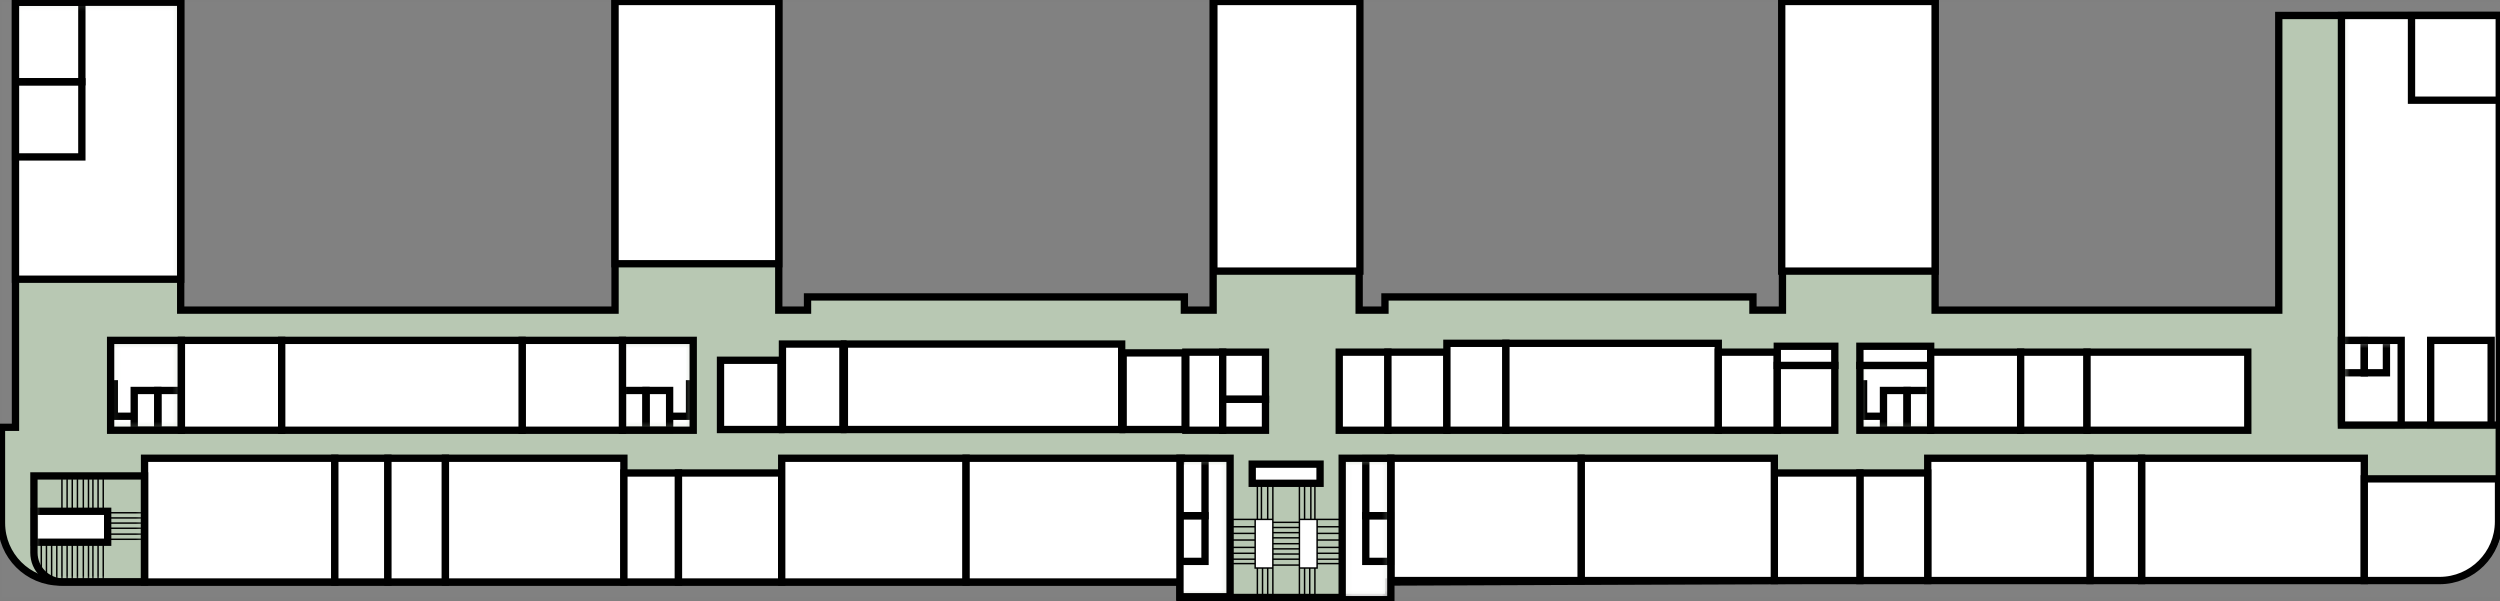 <svg width="341" height="82" viewBox="0 0 341 82" fill="none" xmlns="http://www.w3.org/2000/svg">
<rect x="0" y="0" width="341" height="82" fill="#808080" stroke="none"/>
<g clip-path="url(#clip0_58_447)">
<path d="M341 0.201H0.201V81.498H341V0.201Z" fill="white" fill-opacity="0.01"/>
<path d="M160.944 79.387H8.248C3.804 79.387 0.201 75.788 0.201 71.348V58.284H2.112V0.301H24.645V42.306H83.892V0.201H106.223V42.306H110.146V40.498H161.547V42.306H165.471V0.201H185.387V42.306H188.908V40.498H239.102V42.306H243.126V0.201H263.948V42.306H310.823V2.11H340.899V70.777C340.899 75.204 337.316 78.799 332.884 78.816L189.411 79.387V81.498H160.944V79.387Z" fill="#B8C8B3" stroke="black"/>
<path d="M45.668 62.505H19.716V79.387H45.668V62.505Z" fill="white"/>
<path d="M45.668 62.505H19.716V79.387H45.668V62.505Z" stroke="black"/>
<path d="M52.91 62.505H45.668V79.387H52.91V62.505Z" fill="white"/>
<path d="M52.91 62.505H45.668V79.387H52.91V62.505Z" stroke="black"/>
<path d="M60.756 62.505H52.91V79.387H60.756V62.505Z" fill="white"/>
<path d="M60.756 62.505H52.91V79.387H60.756V62.505Z" stroke="black"/>
<path d="M85.099 62.505H60.756V79.387H85.099V62.505Z" fill="white"/>
<path d="M85.099 62.505H60.756V79.387H85.099V62.505Z" stroke="black"/>
<path d="M92.543 64.515H85.099V79.387H92.543V64.515Z" fill="white"/>
<path d="M92.543 64.515H85.099V79.387H92.543V64.515Z" stroke="black"/>
<path d="M106.626 64.515H92.543V79.387H106.626V64.515Z" fill="white"/>
<path d="M106.626 64.515H92.543V79.387H106.626V64.515Z" stroke="black"/>
<path d="M131.773 62.505H106.625V79.387H131.773V62.505Z" fill="white"/>
<path d="M131.773 62.505H106.625V79.387H131.773V62.505Z" stroke="black"/>
<path d="M161.145 62.505H131.773V79.387H161.145V62.505Z" fill="white"/>
<path d="M161.145 62.505H131.773V79.387H161.145V62.505Z" stroke="black"/>
<mask id="mask0_58_447" style="mask-type:luminance" maskUnits="userSpaceOnUse" x="160" y="62" width="8" height="20">
<path d="M167.784 62.505H160.944V81.397H167.784V62.505Z" fill="white"/>
</mask>
<g mask="url(#mask0_58_447)">
<path d="M167.784 62.505H160.944V81.397H167.784V62.505Z" fill="white"/>
<path d="M164.364 62.505H160.944V70.343H164.364V62.505Z" stroke="black"/>
<path d="M164.364 70.343H160.944V76.573H164.364V70.343Z" stroke="black"/>
</g>
<path d="M167.784 62.505H160.944V81.397H167.784V62.505Z" stroke="black"/>
<path d="M292.113 62.505H322.491V79.186H292.113V62.505Z" fill="white"/>
<path d="M292.113 62.505H322.491V79.186H292.113V62.505Z" stroke="black"/>
<path d="M322.491 79.186H332.751C337.195 79.186 340.799 75.587 340.799 71.147V65.319H322.491V79.186Z" fill="white"/>
<path d="M322.491 79.186H332.751C337.195 79.186 340.799 75.587 340.799 71.147V65.319H322.491V79.186Z" stroke="black"/>
<path d="M285.072 62.505H292.113V79.186H285.072V62.505Z" fill="white"/>
<path d="M285.072 62.505H292.113V79.186H285.072V62.505Z" stroke="black"/>
<path d="M262.942 62.505H285.072V79.186H262.942V62.505Z" fill="white"/>
<path d="M262.942 62.505H285.072V79.186H262.942V62.505Z" stroke="black"/>
<path d="M253.688 64.515H262.942V79.186H253.688V64.515Z" fill="white"/>
<path d="M253.688 64.515H262.942V79.186H253.688V64.515Z" stroke="black"/>
<path d="M242.02 64.515H253.688V79.186H242.02V64.515Z" fill="white"/>
<path d="M242.02 64.515H253.688V79.186H242.02V64.515Z" stroke="black"/>
<path d="M215.665 62.505H242.02V79.186H215.665V62.505Z" fill="white"/>
<path d="M215.665 62.505H242.02V79.186H215.665V62.505Z" stroke="black"/>
<path d="M189.713 62.505H215.665V79.186H189.713V62.505Z" fill="white"/>
<path d="M189.713 62.505H215.665V79.186H189.713V62.505Z" stroke="black"/>
<mask id="mask1_58_447" style="mask-type:luminance" maskUnits="userSpaceOnUse" x="183" y="62" width="7" height="20">
<path d="M183.074 62.505H189.713V81.799H183.074V62.505Z" fill="white"/>
</mask>
<g mask="url(#mask1_58_447)">
<path d="M183.074 62.505H189.713V81.799H183.074V62.505Z" fill="white"/>
<path d="M186.293 62.505H189.713V70.343H186.293V62.505Z" stroke="black"/>
<path d="M186.293 70.343H189.713V76.573H186.293V70.343Z" stroke="black"/>
</g>
<path d="M183.074 62.505H189.713V81.799H183.074V62.505Z" stroke="black"/>
<mask id="mask2_58_447" style="mask-type:luminance" maskUnits="userSpaceOnUse" x="15" y="46" width="10" height="13">
<path d="M24.745 46.426H15.088V58.686H24.745V46.426Z" fill="white"/>
</mask>
<g mask="url(#mask2_58_447)">
<path d="M24.745 46.426H15.088V58.686H24.745V46.426Z" fill="white"/>
<path d="M24.745 53.26H21.526V58.686H24.745V53.26Z" stroke="black"/>
<path d="M21.526 53.26H18.307V58.686H21.526V53.26Z" stroke="black"/>
<path d="M15.591 51.853V56.777H18.307" stroke="black"/>
</g>
<path d="M24.745 46.426H15.088V58.686H24.745V46.426Z" stroke="black"/>
<mask id="mask3_58_447" style="mask-type:luminance" maskUnits="userSpaceOnUse" x="84" y="46" width="11" height="13">
<path d="M84.898 46.426H94.555V58.686H84.898V46.426Z" fill="white"/>
</mask>
<g mask="url(#mask3_58_447)">
<path d="M84.898 46.426H94.555V58.686H84.898V46.426Z" fill="white"/>
<path d="M84.898 53.26H88.117V58.686H84.898V53.26Z" stroke="black"/>
<path d="M88.117 53.26H91.336V58.686H88.117V53.26Z" stroke="black"/>
<path d="M94.052 51.853V56.777H91.336" stroke="black"/>
</g>
<path d="M84.898 46.426H94.555V58.686H84.898V46.426Z" stroke="black"/>
<path d="M38.425 46.426H24.745V58.686H38.425V46.426Z" fill="white"/>
<path d="M38.425 46.426H24.745V58.686H38.425V46.426Z" stroke="black"/>
<path d="M71.218 46.426H84.898V58.686H71.218V46.426Z" fill="white"/>
<path d="M71.218 46.426H84.898V58.686H71.218V46.426Z" stroke="black"/>
<path d="M71.218 46.426H38.425V58.686H71.218V46.426Z" fill="white"/>
<path d="M71.218 46.426H38.425V58.686H71.218V46.426Z" stroke="black"/>
<path d="M83.892 0.201H106.223V35.975H83.892V0.201Z" fill="white"/>
<path d="M83.892 0.201H106.223V35.975H83.892V0.201Z" stroke="black"/>
<mask id="mask4_58_447" style="mask-type:luminance" maskUnits="userSpaceOnUse" x="2" y="0" width="23" height="39">
<path d="M2.012 0.201H24.745V38.186H2.012V0.201Z" fill="white"/>
</mask>
<g mask="url(#mask4_58_447)">
<path d="M2.012 0.201H24.745V38.186H2.012V0.201Z" fill="white"/>
<path d="M11.165 0.302H1.509V11.155H11.165V0.302Z" stroke="black"/>
<path d="M11.165 11.154H1.509V21.404H11.165V11.154Z" stroke="black"/>
</g>
<path d="M2.112 0.302H24.645V38.086H2.112V0.302Z" stroke="black"/>
<path d="M165.571 0.201H185.488V36.98H165.571V0.201Z" fill="white"/>
<path d="M165.571 0.201H185.488V36.98H165.571V0.201Z" stroke="black"/>
<path d="M243.026 0.201H263.948V36.98H243.026V0.201Z" fill="white"/>
<path d="M243.026 0.201H263.948V36.98H243.026V0.201Z" stroke="black"/>
<mask id="mask5_58_447" style="mask-type:luminance" maskUnits="userSpaceOnUse" x="4" y="64" width="16" height="16">
<path d="M19.715 64.917H4.627V79.387H19.715V64.917Z" fill="white"/>
</mask>
<g mask="url(#mask5_58_447)">
<path d="M14.686 69.74H4.627V73.961H14.686V69.74Z" fill="white"/>
<path d="M14.686 69.74H4.627V73.961H14.686V69.74Z" stroke="black"/>
<path d="M14.686 69.941H19.715M14.686 70.645H19.715M14.686 71.348H19.715M14.686 72.052H19.715M14.686 72.855H19.715M14.686 73.559H19.715" stroke="black" stroke-width="0.2"/>
<path d="M8.449 69.74V64.917M9.153 69.74V64.917M9.857 69.74V64.917M10.562 69.74V64.917M11.366 69.74V64.917M12.07 69.74V64.917M12.674 69.74V64.917M13.378 69.74V64.917M14.082 69.74V64.917" stroke="black" stroke-width="0.2"/>
<path d="M8.449 79.186V73.961M9.153 79.186V73.961M9.858 79.186V73.961M10.562 79.186V73.961M11.366 79.186V73.961M12.071 79.186V73.961M12.674 79.186V73.961M13.378 79.186V73.961M14.082 79.186V73.961M5.633 79.186V73.961M6.337 79.186V73.961M7.041 79.186V73.961M7.745 79.186V73.961" stroke="black" stroke-width="0.2"/>
</g>
<path d="M19.715 64.917H4.627V75.387C4.627 77.597 6.418 79.387 8.627 79.387H19.715V64.917Z" stroke="black"/>
<path d="M189.31 48.034H182.671V58.686H189.31V48.034Z" fill="white"/>
<path d="M189.31 48.034H182.671V58.686H189.31V48.034Z" stroke="black"/>
<path d="M197.358 48.034H189.311V58.686H197.358V48.034Z" fill="white"/>
<path d="M197.358 48.034H189.311V58.686H197.358V48.034Z" stroke="black"/>
<path d="M205.405 46.828H197.357V58.686H205.405V46.828Z" fill="white"/>
<path d="M205.405 46.828H197.357V58.686H205.405V46.828Z" stroke="black"/>
<path d="M234.375 46.828H205.405V58.686H234.375V46.828Z" fill="white"/>
<path d="M234.375 46.828H205.405V58.686H234.375V46.828Z" stroke="black"/>
<path d="M242.422 48.034H234.375V58.686H242.422V48.034Z" fill="white"/>
<path d="M242.422 48.034H234.375V58.686H242.422V48.034Z" stroke="black"/>
<path d="M250.268 49.843H242.422V58.686H250.268V49.843Z" fill="white"/>
<path d="M250.268 49.843H242.422V58.686H250.268V49.843Z" stroke="black"/>
<path d="M250.268 47.23H242.422V49.843H250.268V47.23Z" fill="white"/>
<path d="M250.268 47.23H242.422V49.843H250.268V47.23Z" stroke="black"/>
<mask id="mask6_58_447" style="mask-type:luminance" maskUnits="userSpaceOnUse" x="253" y="49" width="11" height="10">
<path d="M263.345 49.843H253.688V58.686H263.345V49.843Z" fill="white"/>
</mask>
<g mask="url(#mask6_58_447)">
<path d="M263.345 49.843H253.688V58.686H263.345V49.843Z" fill="white"/>
<path d="M263.345 53.26H260.126V58.687H263.345V53.26Z" stroke="black"/>
<path d="M260.126 53.26H256.907V58.687H260.126V53.26Z" stroke="black"/>
<path d="M254.191 51.853V56.777H256.907" stroke="black"/>
</g>
<path d="M263.345 49.843H253.688V58.686H263.345V49.843Z" stroke="black"/>
<path d="M263.345 47.23H253.688V49.843H263.345V47.23Z" fill="white"/>
<path d="M263.345 47.23H253.688V49.843H263.345V47.23Z" stroke="black"/>
<path d="M275.617 48.034H263.345V58.686H275.617V48.034Z" fill="white"/>
<path d="M275.617 48.034H263.345V58.686H275.617V48.034Z" stroke="black"/>
<path d="M284.67 48.034H275.617V58.686H284.67V48.034Z" fill="white"/>
<path d="M284.67 48.034H275.617V58.686H284.67V48.034Z" stroke="black"/>
<path d="M306.598 48.034H284.669V58.686H306.598V48.034Z" fill="white"/>
<path d="M306.598 48.034H284.669V58.686H306.598V48.034Z" stroke="black"/>
<path d="M152.997 46.929H115.175V58.586H152.997V46.929Z" fill="white"/>
<path d="M152.997 46.929H115.175V58.586H152.997V46.929Z" stroke="black"/>
<path d="M153.198 48.135H161.648V58.586H153.198V48.135Z" fill="white"/>
<path d="M153.198 48.135H161.648V58.586H153.198V48.135Z" stroke="black"/>
<path d="M161.749 48.034H166.778V58.686H161.749V48.034Z" fill="white"/>
<path d="M161.749 48.034H166.778V58.686H161.749V48.034Z" stroke="black"/>
<path d="M106.726 46.929H114.974V58.586H106.726V46.929Z" fill="white"/>
<path d="M106.726 46.929H114.974V58.586H106.726V46.929Z" stroke="black"/>
<path d="M98.276 49.14H106.525V58.586H98.276V49.14Z" fill="white"/>
<path d="M98.276 49.14H106.525V58.586H98.276V49.14Z" stroke="black"/>
<path d="M172.613 48.034H166.778V54.466H172.613V48.034Z" fill="white"/>
<path d="M172.613 48.034H166.778V54.466H172.613V48.034Z" stroke="black"/>
<path d="M172.613 54.466H166.778V58.686H172.613V54.466Z" fill="white"/>
<path d="M172.613 54.466H166.778V58.686H172.613V54.466Z" stroke="black"/>
<mask id="mask7_58_447" style="mask-type:luminance" maskUnits="userSpaceOnUse" x="319" y="2" width="22" height="57">
<path d="M341 2.01H319.272V58.083H341V2.01Z" fill="white"/>
</mask>
<g mask="url(#mask7_58_447)">
<path d="M341 2.01H319.272V58.083H341V2.01Z" fill="white"/>
<mask id="mask8_58_447" style="mask-type:luminance" maskUnits="userSpaceOnUse" x="319" y="46" width="9" height="13">
<path d="M327.521 46.426H319.272V58.083H327.521V46.426Z" fill="white"/>
</mask>
<g mask="url(#mask8_58_447)">
<path d="M327.521 46.426H319.272V58.083H327.521V46.426Z" fill="white"/>
<path d="M322.491 46.426H319.272V50.848H322.491V46.426Z" stroke="black"/>
<path d="M325.509 46.426H322.491V50.848H325.509V46.426Z" stroke="black"/>
</g>
<path d="M327.521 46.426H319.272V58.083H327.521V46.426Z" stroke="black"/>
<path d="M339.793 46.426H331.544V58.083H339.793V46.426Z" fill="white"/>
<path d="M339.793 46.426H331.544V58.083H339.793V46.426Z" stroke="black"/>
<path d="M341 2.01H328.929V13.667H341V2.01Z" fill="white"/>
<path d="M341 2.01H328.929V13.667H341V2.01Z" stroke="black"/>
</g>
<path d="M340.899 2.11H319.373V57.983H340.899V2.11Z" stroke="black"/>
<path d="M180.056 63.309H170.802V65.922H180.056V63.309Z" fill="white"/>
<path d="M180.056 63.309H170.802V65.922H180.056V63.309Z" stroke="black"/>
<path d="M173.618 71.248H177.239M173.618 71.951H177.239M173.618 72.654H177.239M173.618 73.358H177.239M173.618 74.162H177.239M173.618 74.865H177.239M173.618 75.569H177.239M173.618 76.272H177.239M173.618 77.076H177.239" stroke="black" stroke-width="0.2"/>
<path d="M173.618 77.478V70.846H172.914H172.059H171.506H171.204V71.851V72.755V73.659V74.664V75.468V76.272V76.875V77.478H171.506H172.21H172.914H173.618Z" fill="white"/>
<path d="M167.784 70.846H171.204M171.204 70.846V71.851M171.204 70.846H171.506M173.618 70.846V77.478M173.618 70.846V65.922M173.618 70.846H172.914M173.618 77.478H172.914M173.618 77.478V81.498M172.914 70.846V65.922M172.914 70.846H172.059M172.914 77.478H172.21M172.914 77.478V81.498M171.204 71.851H167.784M171.204 71.851V72.755M171.506 70.846H172.059M171.506 70.846V65.922M171.204 72.755H167.784M171.204 72.755V73.659M171.204 73.659H167.784M171.204 73.659V74.664M171.204 74.664H167.784M171.204 74.664V75.468M171.204 75.468H167.784M171.204 75.468V76.272M171.204 76.272H167.784M171.204 76.272V76.875M171.204 76.875V77.478H171.506M171.204 76.875H167.784M171.506 77.478V81.498M171.506 77.478H172.21M172.21 77.478V81.498M172.059 70.846V65.922" stroke="black" stroke-width="0.2"/>
<path d="M177.24 77.478V70.846H177.944H178.799H179.352H179.654V71.851V72.755V73.659V74.664V75.468V76.272V76.875V77.478H179.352H178.648H177.944H177.24Z" fill="white"/>
<path d="M183.074 70.846H179.654M179.654 70.846V71.851M179.654 70.846H179.352M177.24 70.846V77.478M177.24 70.846V65.922M177.24 70.846H177.944M177.24 77.478H177.944M177.24 77.478V81.498M177.944 70.846V65.922M177.944 70.846H178.799M177.944 77.478H178.648M177.944 77.478V81.498M179.654 71.851H183.074M179.654 71.851V72.755M179.352 70.846H178.799M179.352 70.846V65.922M179.654 72.755H183.074M179.654 72.755V73.659M179.654 73.659H183.074M179.654 73.659V74.664M179.654 74.664H183.074M179.654 74.664V75.468M179.654 75.468H183.074M179.654 75.468V76.272M179.654 76.272H183.074M179.654 76.272V76.875M179.654 76.875V77.478H179.352M179.654 76.875H183.074M179.352 77.478V81.498M179.352 77.478H178.648M178.648 77.478V81.498M178.799 70.846V65.922" stroke="black" stroke-width="0.2"/>
</g>
<defs>
<clipPath id="clip0_58_447">
<rect width="341" height="82" fill="white"/>
</clipPath>
</defs>
</svg>
